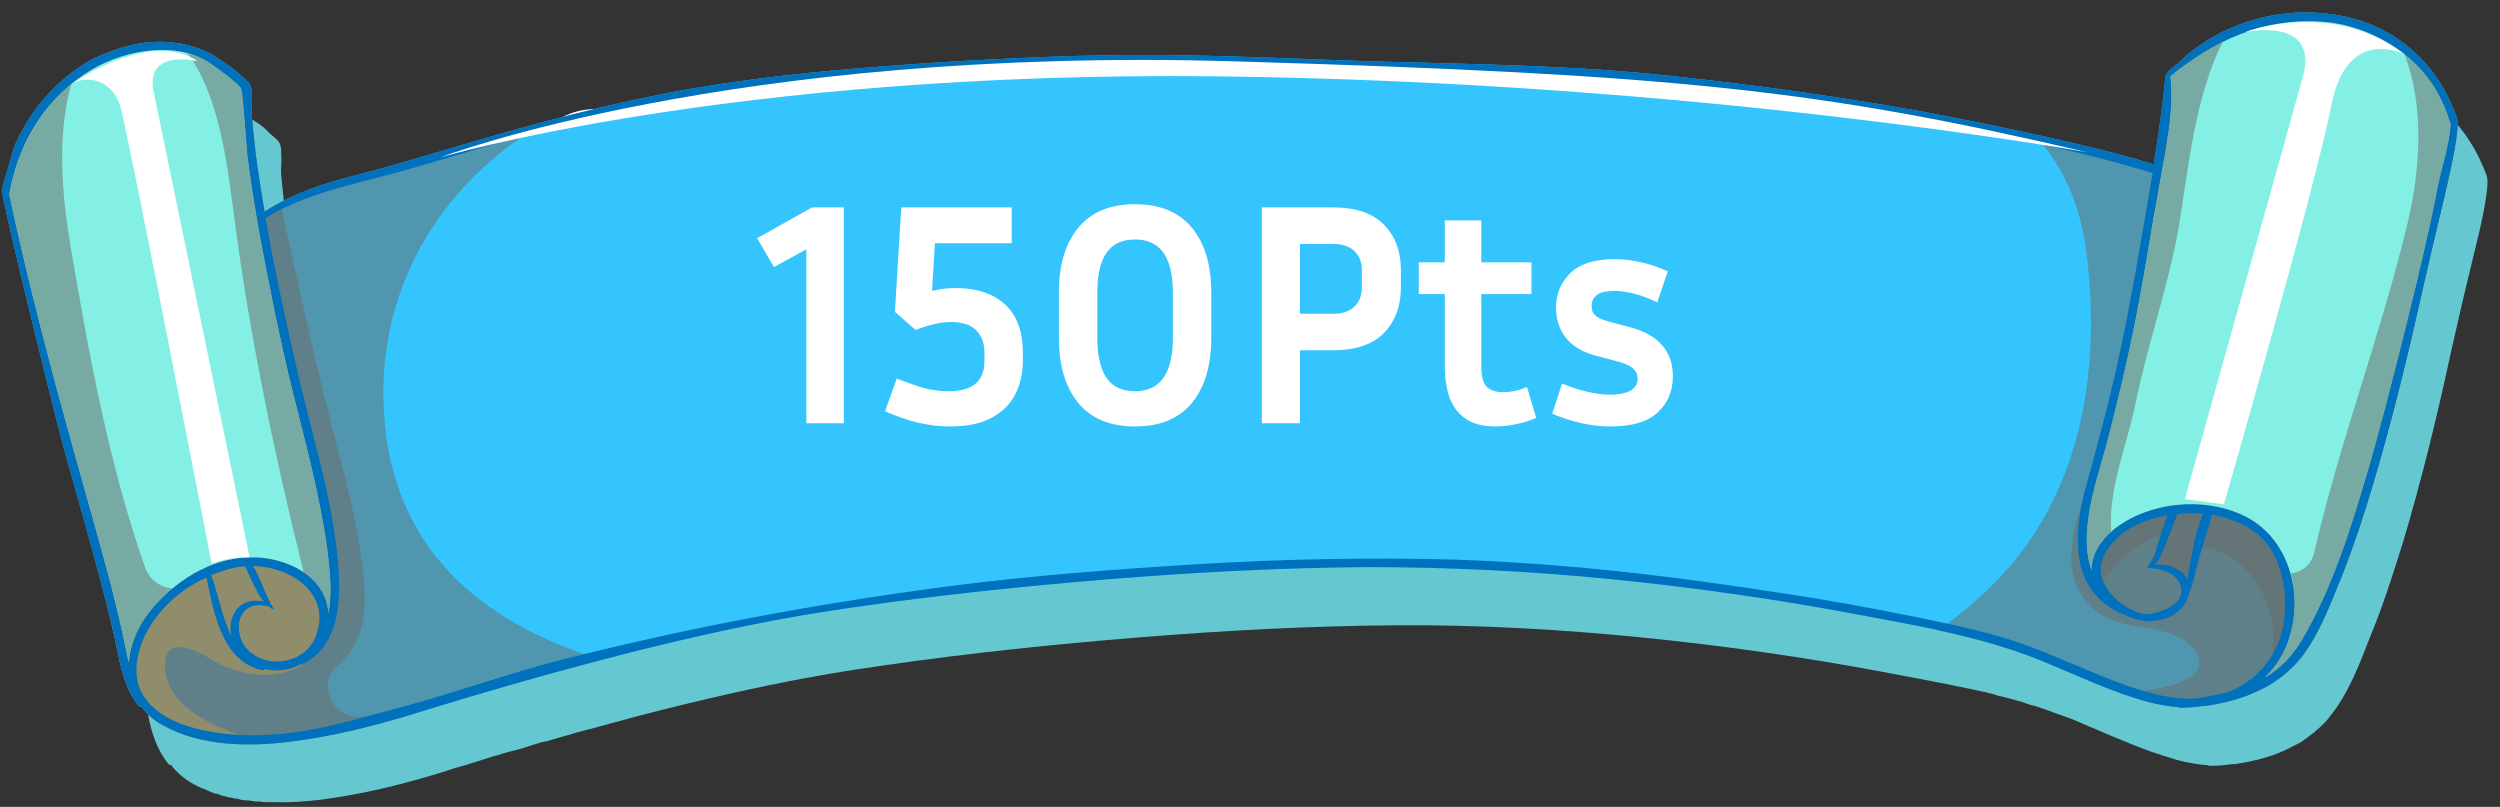 <svg width="189" height="61" viewBox="0 0 189 61" fill="none" xmlns="http://www.w3.org/2000/svg">
<rect x="0" y="0" width="189" height="61" fill="#333333" stroke="none"/>
<path opacity="0.42" fill-rule="evenodd" clip-rule="evenodd" d="M45 19.923C41.913 19.923 39.435 17.31 39.435 14.087C39.435 10.864 41.913 8.252 45 8.252C48.044 8.252 50.522 10.864 50.522 14.087C50.522 17.31 48.044 19.923 45 19.923Z" fill="url(#paint0_radial_581_41)"/>
<path fill-rule="evenodd" clip-rule="evenodd" d="M45 19.923C41.913 19.923 39.435 17.31 39.435 14.087C39.435 10.864 41.913 8.252 45 8.252C48.044 8.252 50.522 10.864 50.522 14.087C50.522 17.31 48.044 19.923 45 19.923ZM49.522 14.61C49.522 12.04 47.565 9.95 45.087 9.95C42.652 9.95 40.696 12.04 40.696 14.61C40.696 17.179 42.652 19.269 45.087 19.269C47.565 19.269 49.522 17.179 49.522 14.61Z" fill="white"/>
<g style="mix-blend-mode:hard-light">
<path d="M48.304 9.776C49.261 10.69 49.565 11.997 48.956 12.65C48.348 13.347 47.087 13.129 46.174 12.214C45.217 11.3 44.913 9.994 45.522 9.297C46.13 8.644 47.348 8.818 48.304 9.776Z" fill="white"/>
</g>
<g style="mix-blend-mode:multiply" opacity="0.37">
<path d="M7.826 24.582C8.348 26.977 9 29.373 9.696 31.724C10.696 34.903 11.826 38.039 13.043 41.131C12.913 39.563 12.696 37.995 12.435 36.471C12.174 34.555 11.87 32.639 11.652 30.723C11.391 28.806 11.217 26.89 11.174 24.931C11.174 24.553 11.174 24.176 11.174 23.798C10.087 24.103 8.957 24.408 7.826 24.582Z" fill="#6C6C65"/>
</g>
<g style="mix-blend-mode:multiply" opacity="0.37">
<path d="M73.696 30.287C73.957 33.815 74.304 37.342 75 40.826C75.783 39.04 76.348 37.168 76.739 35.252C77.565 31.55 77.87 27.805 78.348 24.06C78.493 22.898 78.652 21.737 78.826 20.576C77.783 20.431 76.754 20.256 75.739 20.053H72.957C73.304 23.45 73.478 26.847 73.696 30.287Z" fill="#6C6C65"/>
</g>
<g style="mix-blend-mode:multiply" opacity="0.37">
<path d="M137.652 23.363C137.783 26.063 137.826 28.763 137.913 31.463C138 34.163 138.087 36.863 138.261 39.563C138.435 41.914 138.652 44.266 139.087 46.618C139.667 44.266 140.246 41.9 140.826 39.519C142 34.773 143.13 30.026 144.087 25.235C144.319 24.074 144.536 22.913 144.739 21.752C144.13 21.665 143.522 21.577 142.913 21.49C141.116 21.258 139.319 21.113 137.522 21.055C137.58 21.839 137.623 22.608 137.652 23.363Z" fill="#6C6C65"/>
</g>
<path d="M130.739 36.819C133.174 37.255 135.739 37.516 138.13 36.863C140.217 36.297 142.174 35.208 144.348 34.816C144.406 34.816 144.464 34.802 144.522 34.773C142.565 34.468 140.565 34.119 138.609 33.858C135.652 33.466 132.696 33.292 129.696 33.466C126.13 33.684 122.565 34.163 119 34.511C122.957 35.077 126.783 36.123 130.739 36.819Z" fill="#828078"/>
<g style="mix-blend-mode:multiply">
<path d="M188 13.303C186.435 8.992 182.957 5.9 178 5.421C174.522 5.029 170.739 6.074 168 8.208C167.855 8.324 167.71 8.44 167.565 8.556C167.42 8.673 167.29 8.789 167.174 8.905C167.087 8.992 167.014 9.065 166.957 9.123C166.565 9.471 166 9.776 165.913 10.342C165.739 12.519 165.435 14.653 165.087 16.831C162.261 15.916 159.348 15.306 156.478 14.653C156.333 14.624 156.188 14.595 156.043 14.566C153.058 13.898 150.058 13.289 147.043 12.737C140.87 11.648 134.609 10.777 128.391 10.124C122.043 9.427 115.696 9.297 109.261 9.123C102.783 8.948 96.348 8.6 89.87 8.556C83.826 8.469 77.826 8.818 71.826 9.21C66 9.602 60.13 10.124 54.391 11.126C49.652 11.953 45.044 13.129 40.435 14.435C40.261 14.464 40.087 14.508 39.913 14.566C38.956 14.827 38 15.103 37.044 15.393C34.391 16.177 31.783 16.961 29.087 17.658C26.913 18.224 24.783 18.877 22.87 20.01C22.638 20.126 22.42 20.256 22.217 20.402C22.015 19.211 21.826 18.021 21.652 16.831C21.478 15.655 21.391 14.435 21.261 13.26C21.217 12.737 21.304 12.171 21.261 11.648C21.261 11.387 21.261 11.082 21.13 10.821C21 10.516 20.478 10.211 20.261 9.95C19.87 9.515 19.348 9.21 18.87 8.905C18.174 8.426 17.391 8.077 16.609 7.86C14.913 7.424 13.174 7.468 11.522 7.947C10.609 8.252 9.696 8.6 8.913 9.035C7.217 10.037 5.739 11.431 4.652 13.042C4.13 13.826 3.609 14.697 3.304 15.611C3.13 16.047 3 16.526 2.913 16.961C2.696 17.702 2.304 18.485 2.435 19.226C2.913 21.752 6.174 35.077 7.174 38.561C8.13 42.176 9.174 45.747 10.13 49.318C10.159 49.55 10.203 49.768 10.261 49.971C10.435 50.61 10.594 51.263 10.739 51.931C10.884 52.598 11.029 53.266 11.174 53.934C11.435 55.327 11.826 56.634 12.739 57.766C12.783 57.81 12.826 57.853 12.913 57.81C13.348 58.376 13.913 58.898 14.652 59.29C14.826 59.377 15 59.465 15.174 59.552C15.203 59.581 15.246 59.595 15.304 59.595C15.449 59.653 15.58 59.711 15.696 59.769C15.754 59.798 15.826 59.827 15.913 59.856C16 59.886 16.101 59.929 16.217 59.987C16.304 59.987 16.391 60.002 16.478 60.031C16.565 60.06 16.667 60.103 16.783 60.161C16.87 60.161 16.956 60.176 17.044 60.205C17.159 60.234 17.261 60.263 17.348 60.292C17.435 60.292 17.522 60.306 17.609 60.336C17.725 60.364 17.841 60.379 17.956 60.379C18.044 60.408 18.13 60.437 18.217 60.466C18.304 60.466 18.406 60.481 18.522 60.51C18.609 60.51 18.71 60.51 18.826 60.51C18.913 60.539 19 60.553 19.087 60.553C19.203 60.582 19.304 60.597 19.391 60.597C19.478 60.597 19.58 60.597 19.696 60.597C19.783 60.626 19.884 60.64 20 60.64C20.087 60.64 20.159 60.64 20.217 60.64C20.362 60.64 20.493 60.64 20.609 60.64C20.667 60.64 20.71 60.64 20.739 60.64C21.913 60.684 23.087 60.597 24.174 60.466C27.304 60.074 30.304 59.334 33.304 58.419C33.971 58.187 34.638 57.984 35.304 57.81C35.536 57.723 35.768 57.65 36 57.592C36.435 57.447 36.841 57.316 37.217 57.2C37.478 57.142 37.725 57.069 37.956 56.982C38.333 56.866 38.725 56.764 39.13 56.677C39.304 56.619 39.493 56.561 39.696 56.503C40.13 56.358 40.551 56.227 40.956 56.111C41.101 56.082 41.246 56.053 41.391 56.024C41.855 55.879 42.304 55.748 42.739 55.632C42.855 55.603 42.956 55.574 43.044 55.545C43.507 55.4 43.971 55.269 44.435 55.153C44.522 55.124 44.594 55.11 44.652 55.11C45.145 54.965 45.623 54.834 46.087 54.718C46.116 54.689 46.159 54.674 46.217 54.674C46.71 54.558 47.188 54.427 47.652 54.282C58.956 51.321 64.696 50.624 67 50.276C73.391 49.361 79.696 48.708 86.13 48.185C92.609 47.663 99.087 47.315 105.609 47.271C111.739 47.227 117.913 47.576 124.043 48.185C130.174 48.795 136.304 49.666 142.348 50.798C144.696 51.234 147 51.669 149.261 52.148C149.377 52.177 149.507 52.206 149.652 52.236C149.797 52.264 149.942 52.294 150.087 52.323C150.261 52.381 150.435 52.424 150.609 52.453C150.725 52.482 150.855 52.526 151 52.584C151.174 52.613 151.362 52.656 151.565 52.715C151.681 52.743 151.797 52.773 151.913 52.802C152.116 52.86 152.319 52.918 152.522 52.976C152.638 53.005 152.754 53.034 152.87 53.063C153.072 53.15 153.275 53.223 153.478 53.281C153.594 53.31 153.71 53.339 153.826 53.368C154.029 53.426 154.246 53.498 154.478 53.586C154.565 53.614 154.652 53.644 154.739 53.673C154.971 53.76 155.203 53.847 155.435 53.934C155.522 53.963 155.609 53.992 155.696 54.021C156.014 54.137 156.333 54.253 156.652 54.369C158.609 55.197 160.565 56.068 162.565 56.808C163.261 57.04 163.942 57.258 164.609 57.461C165.391 57.664 166.159 57.795 166.913 57.853C166.971 57.882 167.029 57.897 167.087 57.897C167.638 57.897 168.188 57.853 168.739 57.766C168.797 57.766 168.87 57.766 168.957 57.766C170.478 57.548 172 57.156 173.348 56.416C173.464 56.358 173.58 56.3 173.696 56.242C173.725 56.213 173.754 56.198 173.783 56.198C173.87 56.14 173.971 56.082 174.087 56.024C174.116 55.995 174.145 55.966 174.174 55.937C174.261 55.879 174.348 55.821 174.435 55.763C174.493 55.705 174.551 55.661 174.609 55.632C174.667 55.574 174.739 55.516 174.826 55.458C174.884 55.429 174.942 55.386 175 55.327C175.058 55.269 175.116 55.211 175.174 55.153C175.261 55.095 175.333 55.037 175.391 54.979C175.449 54.921 175.507 54.863 175.565 54.805C175.623 54.747 175.696 54.674 175.783 54.587C175.812 54.558 175.855 54.514 175.913 54.456C176 54.34 176.101 54.21 176.217 54.065C177.609 52.323 178.435 50.058 179.217 48.055C180.174 45.747 180.913 43.395 181.652 41.044C183.087 36.253 184.304 31.245 185.348 26.368C185.913 23.842 186.478 21.447 187.087 18.965C187.522 17.223 188.261 14.087 188 13.303Z" fill="#65C8D0"/>
</g>
<path d="M185.739 8.905C184.217 4.594 180.739 1.502 175.783 1.023C172.261 0.631 168.522 1.676 165.783 3.81C165.406 4.1 165.058 4.405 164.739 4.724C164.348 5.073 163.739 5.377 163.696 5.944C163.478 8.121 163.174 10.255 162.826 12.432C160.043 11.561 157.13 10.908 154.261 10.255C151.101 9.558 147.942 8.919 144.783 8.339C138.652 7.25 132.391 6.379 126.174 5.726C119.783 5.029 113.435 4.898 107.043 4.724C100.565 4.594 94.087 4.202 87.609 4.158C81.609 4.115 75.609 4.419 69.609 4.811C63.783 5.203 57.913 5.726 52.13 6.727C46.261 7.773 40.522 9.297 34.826 10.995C32.174 11.779 29.565 12.563 26.87 13.26C24.435 13.869 22.087 14.653 20 16.003C19.797 14.813 19.609 13.623 19.435 12.432C19.261 11.257 19.174 10.081 19.044 8.905C18.956 8.339 19.087 7.773 19.044 7.25C19.044 6.989 19.044 6.684 18.913 6.423C18.783 6.118 18.261 5.813 18.044 5.552C17.609 5.16 17.13 4.855 16.609 4.506C15.957 4.027 15.174 3.679 14.391 3.461C12.696 3.026 10.957 3.069 9.261 3.592C8.391 3.853 7.478 4.202 6.696 4.637C5 5.639 3.522 7.032 2.435 8.644C1.87 9.471 1.391 10.298 1.043 11.213C0.913 11.648 0.783 12.127 0.652 12.563C0.478 13.303 0.043 14.087 0.217 14.827C0.696 17.353 3.957 30.679 4.913 34.206C5.913 37.777 6.957 41.348 7.87 44.919C8.275 46.458 8.638 47.997 8.957 49.535C9.217 50.929 9.609 52.236 10.478 53.368C10.565 53.455 10.609 53.455 10.696 53.411C11.087 53.977 11.652 54.5 12.435 54.892C15.217 56.416 18.826 56.46 21.956 56.068C25.044 55.676 28.087 54.935 31.087 54.021C52.217 47.489 61.652 46.356 64.783 45.877C71.174 44.963 77.478 44.31 83.87 43.787C90.348 43.264 96.87 42.916 103.391 42.873C109.522 42.873 115.696 43.177 121.826 43.787C127.957 44.397 134.087 45.268 140.13 46.4C145.043 47.315 149.783 48.098 154.391 49.971C157.043 51.06 159.652 52.323 162.391 53.063C163.174 53.266 163.942 53.397 164.696 53.455C164.725 53.484 164.783 53.498 164.87 53.498C165.42 53.498 165.971 53.455 166.522 53.368C166.58 53.368 166.638 53.368 166.696 53.368C169.522 52.976 172.217 51.931 174 49.666C175.348 47.924 176.174 45.66 177 43.657C177.913 41.348 178.696 38.997 179.391 36.645C180.826 31.855 182.043 26.847 183.13 21.969C183.696 19.487 184.261 17.092 184.87 14.566C185.261 12.824 186 9.689 185.739 8.905Z" fill="#34C5FE"/>
<g style="mix-blend-mode:multiply" opacity="0.52">
<path d="M29.13 32.377C28.217 24.06 31.565 16.308 38.435 11.082C39.304 10.444 40.203 9.819 41.13 9.21C39.014 9.79 36.913 10.386 34.826 10.995C32.174 11.779 29.565 12.563 26.87 13.26C24.435 13.869 22.087 14.653 20 16.003C19.797 14.813 19.609 13.623 19.435 12.432C19.261 11.257 19.174 10.081 19.044 8.905C18.956 8.339 19.087 7.773 19.044 7.25C19.044 6.989 19.044 6.684 18.913 6.423C18.783 6.118 18.261 5.813 18.044 5.552C17.609 5.16 17.13 4.855 16.609 4.506C15.957 4.027 15.174 3.679 14.391 3.461C12.696 3.026 10.957 3.069 9.261 3.592C8.391 3.853 7.478 4.202 6.696 4.637C5 5.639 3.522 7.032 2.435 8.644C1.87 9.471 1.391 10.298 1.043 11.213C0.913 11.648 0.783 12.127 0.652 12.563C0.478 13.303 0.043 14.087 0.217 14.827C0.696 17.353 3.957 30.679 4.913 34.206C5.913 37.777 6.957 41.348 7.87 44.919C8.275 46.458 8.638 47.997 8.957 49.535C9.217 50.929 9.609 52.236 10.478 53.368C10.565 53.455 10.609 53.455 10.696 53.411C11.087 53.977 11.652 54.5 12.435 54.892C15.217 56.416 18.826 56.46 21.956 56.068C25.044 55.676 28.087 54.935 31.087 54.021C36.652 52.279 41.391 50.929 45.478 49.884C37 47.271 30.174 42.132 29.13 32.377Z" fill="#6C6C65"/>
</g>
<g style="mix-blend-mode:multiply" opacity="0.52">
<path d="M27.13 54.195C25.13 54.282 23.956 51.669 25.478 50.363C27.826 48.36 27.739 45.616 27.391 42.742C26.956 39.258 26.044 35.818 25.13 32.377C23.652 26.716 22.478 21.011 21.174 15.306C20.768 15.51 20.377 15.742 20 16.003C19.797 14.813 19.609 13.623 19.435 12.432C19.261 11.257 19.174 10.081 19.044 8.905C18.956 8.339 19.087 7.773 19.044 7.25C19.044 6.989 19.044 6.684 18.913 6.423C18.783 6.118 18.261 5.813 18.044 5.552C17.609 5.16 17.13 4.855 16.609 4.506C15.957 4.027 15.174 3.679 14.391 3.461C12.696 3.026 10.957 3.069 9.261 3.592C8.391 3.853 7.478 4.202 6.696 4.637C5 5.639 3.522 7.032 2.435 8.644C1.87 9.471 1.391 10.298 1.043 11.213C0.913 11.648 0.783 12.127 0.652 12.563C0.478 13.303 0.043 14.087 0.217 14.827C0.696 17.353 3.957 30.679 4.913 34.206C5.913 37.777 6.957 41.348 7.87 44.919C8.275 46.458 8.638 47.997 8.957 49.535C9.217 50.929 9.609 52.236 10.478 53.368C10.565 53.455 10.609 53.455 10.696 53.411C11.087 53.977 11.652 54.5 12.435 54.892C15.217 56.416 18.826 56.46 21.956 56.068C25.044 55.676 28.087 54.935 31.087 54.021C31.261 53.963 31.42 53.905 31.565 53.847C30.087 54.021 28.609 54.137 27.13 54.195Z" fill="#6C6C65"/>
</g>
<g style="mix-blend-mode:multiply" opacity="0.4">
<path d="M16.913 55.11C14.696 54.195 12.348 52.671 12.478 50.102C12.565 47.924 15.043 49.274 16.044 49.884C18.87 51.582 22.913 51.582 24.565 48.403C25.87 45.965 25.261 42.785 23.044 41C21.217 39.476 18.696 39.084 16.348 39.519C12.913 40.216 9.391 42.437 8.043 45.573C8.362 46.879 8.667 48.2 8.957 49.535C9.217 50.929 9.609 52.236 10.478 53.368C10.565 53.455 10.609 53.455 10.696 53.411C11.087 53.977 11.652 54.5 12.435 54.892C15 56.285 18.304 56.416 21.217 56.155C19.739 56.024 18.261 55.719 16.913 55.11Z" fill="#DAA044"/>
</g>
<g style="mix-blend-mode:multiply" opacity="0.52">
<path d="M185.739 8.905C184.217 4.594 180.739 1.502 175.783 1.023C172.261 0.631 168.522 1.676 165.783 3.81C165.406 4.1 165.058 4.405 164.739 4.724C164.348 5.073 163.739 5.377 163.696 5.944C163.478 8.121 163.174 10.255 162.826 12.432C160.043 11.561 157.13 10.908 154.261 10.255C154.087 10.226 153.928 10.197 153.783 10.168C155.957 12.476 157.217 15.481 157.652 18.529C158.826 26.847 157.739 35.948 152.043 42.698C150.435 44.571 148.565 46.226 146.478 47.663C149.174 48.229 151.826 48.926 154.391 49.971C157.043 51.06 159.652 52.323 162.391 53.063C163.174 53.266 163.942 53.397 164.696 53.455C164.725 53.484 164.783 53.498 164.87 53.498C165.42 53.498 165.971 53.455 166.522 53.368C166.58 53.368 166.638 53.368 166.696 53.368C169.522 52.976 172.217 51.931 174 49.666C175.348 47.924 176.174 45.66 177 43.657C177.913 41.348 178.696 38.997 179.391 36.645C180.826 31.855 182.043 26.847 183.13 21.969C183.696 19.487 184.261 17.092 184.87 14.566C185.261 12.824 186 9.689 185.739 8.905Z" fill="#6C6C65"/>
</g>
<g style="mix-blend-mode:multiply" opacity="0.52">
<path d="M185.739 8.905C184.217 4.594 180.739 1.502 175.783 1.023C172.261 0.631 168.522 1.676 165.783 3.81C165.493 4.042 165.203 4.289 164.913 4.55C165.13 6.335 165.565 8.165 165.609 9.994C165.609 10.298 165.217 10.69 165.087 10.952C164.797 11.532 164.551 12.127 164.348 12.737C163.957 13.869 163.652 15.045 163.435 16.265C162.043 23.102 160.217 29.939 157.913 36.558C157 39.084 155.739 42.524 157.391 45.006C158.478 46.661 159.957 47.097 161.826 47.402C163.043 47.619 164.304 47.794 165.304 48.534C166.435 49.361 166.739 50.711 165.304 51.364C163.826 52.105 162 52.279 160.348 52.41C161.014 52.642 161.696 52.86 162.391 53.063C163.174 53.266 163.942 53.397 164.696 53.455C164.725 53.484 164.783 53.498 164.87 53.498C165.42 53.498 165.971 53.455 166.522 53.368C166.58 53.368 166.638 53.368 166.696 53.368C169.522 52.976 172.217 51.931 174 49.666C175.348 47.924 176.174 45.66 177 43.657C177.913 41.348 178.696 38.997 179.391 36.645C180.826 31.855 182.043 26.847 183.13 21.969C183.696 19.487 184.261 17.092 184.87 14.566C185.261 12.824 186 9.689 185.739 8.905Z" fill="#6C6C65"/>
</g>
<g style="mix-blend-mode:multiply" opacity="0.52">
<path d="M185.739 8.905C184.217 4.594 180.739 1.502 175.783 1.023C172.261 0.631 168.522 1.676 165.783 3.81C165.493 4.042 165.203 4.289 164.913 4.55C165.13 6.335 165.565 8.165 165.609 9.994C165.609 10.298 165.217 10.69 165.087 10.952C164.797 11.532 164.551 12.127 164.348 12.737C163.957 13.869 163.652 15.045 163.435 16.265C162.043 23.102 160.217 29.939 157.913 36.558C157.884 36.587 157.855 36.631 157.826 36.689C157.609 37.69 157.348 38.692 157.391 39.737C157.435 41.435 157.826 43.177 158.87 44.484C159.13 42.96 161.522 41.218 162.826 40.608C163.043 40.521 163.304 40.652 163.217 40.869C163 41.566 162.783 42.219 162.435 42.829C163.696 42.655 164.826 43.395 165.217 44.527C165.565 43.627 165.899 42.727 166.217 41.827C165.957 41.74 166 41.348 166.304 41.348C166.362 41.348 166.42 41.348 166.478 41.348C166.536 41.348 166.594 41.363 166.652 41.392C169.174 41.697 171 44.092 171.609 46.356C172.087 48.273 171.87 50.232 171.13 52.061C172.217 51.452 173.174 50.668 174 49.666C175.348 47.924 176.174 45.66 177 43.657C177.913 41.348 178.696 38.997 179.391 36.645C180.826 31.855 182.043 26.847 183.13 21.969C183.696 19.487 184.261 17.092 184.87 14.566C185.261 12.824 186 9.689 185.739 8.905Z" fill="#6C6C65"/>
</g>
<path fill-rule="evenodd" clip-rule="evenodd" d="M184.87 14.566C184.261 17.092 183.696 19.487 183.13 21.969C182.043 26.847 180.826 31.855 179.391 36.645C178.696 38.997 177.913 41.348 177 43.657C176.174 45.66 175.348 47.924 174 49.666C172.217 51.931 169.522 52.976 166.696 53.368C166.638 53.368 166.58 53.368 166.522 53.368C165.971 53.455 165.42 53.498 164.87 53.498C164.783 53.498 164.725 53.484 164.696 53.455C163.942 53.397 163.174 53.266 162.391 53.063C159.652 52.323 157.043 51.06 154.391 49.971C149.783 48.098 145.043 47.315 140.13 46.4C134.087 45.268 127.957 44.397 121.826 43.787C115.696 43.177 109.522 42.873 103.391 42.873C96.87 42.916 90.348 43.264 83.87 43.787C77.478 44.31 71.174 44.963 64.783 45.877C61.652 46.356 52.217 47.489 31.087 54.021C28.087 54.935 25.044 55.676 21.956 56.068C18.826 56.46 15.217 56.416 12.435 54.892C11.652 54.5 11.087 53.977 10.696 53.411C10.609 53.455 10.565 53.455 10.478 53.368C9.609 52.236 9.217 50.929 8.957 49.535C8.638 47.997 8.275 46.458 7.87 44.919C6.957 41.348 5.913 37.777 4.913 34.206C3.957 30.679 0.696 17.353 0.217 14.827C0.043 14.087 0.478 13.303 0.652 12.563C0.783 12.127 0.913 11.648 1.043 11.213C1.391 10.298 1.87 9.471 2.435 8.644C3.522 7.032 5 5.639 6.696 4.637C7.478 4.202 8.391 3.853 9.261 3.592C10.957 3.069 12.696 3.026 14.391 3.461C15.174 3.679 15.957 4.027 16.609 4.506C17.13 4.855 17.609 5.16 18.044 5.552C18.261 5.813 18.783 6.118 18.913 6.423C19.044 6.684 19.044 6.989 19.044 7.25C19.087 7.773 18.956 8.339 19.044 8.905C19.174 10.081 19.261 11.257 19.435 12.432C19.609 13.623 19.797 14.813 20 16.003C22.087 14.653 24.435 13.869 26.87 13.26C29.565 12.563 32.174 11.779 34.826 10.995C40.522 9.297 46.261 7.773 52.13 6.727C57.913 5.726 63.783 5.203 69.609 4.811C75.609 4.419 81.609 4.115 87.609 4.158C94.087 4.202 100.565 4.594 107.043 4.724C113.435 4.898 119.783 5.029 126.174 5.726C132.391 6.379 138.652 7.25 144.783 8.339C147.942 8.919 151.101 9.558 154.261 10.255C157.13 10.908 160.043 11.561 162.826 12.432C163.174 10.255 163.478 8.121 163.696 5.944C163.739 5.377 164.348 5.073 164.739 4.724C165.058 4.405 165.406 4.1 165.783 3.81C168.522 1.676 172.261 0.631 175.783 1.023C180.739 1.502 184.217 4.594 185.739 8.905C186 9.689 185.261 12.824 184.87 14.566ZM9.739 50.058C9.826 48.752 10.391 47.358 11.348 46.182C13.13 44.005 15.87 42.176 18.87 42.132C21.609 42.045 24.652 43.569 24.826 46.313C25.13 44.745 24.913 43.003 24.739 41.523C24.174 37.429 23.087 33.466 22.087 29.46C21.13 25.54 20.348 21.621 19.609 17.658C19.261 15.698 18.956 13.739 18.696 11.779C18.609 10.821 18.348 6.945 18.217 6.684C18 6.292 16.478 5.203 16.044 4.898C13.304 2.895 8.913 3.853 6.348 5.639C3.13 7.816 1.348 11.082 0.696 14.697C2.087 21.186 3.783 27.631 5.565 34.032C6.522 37.473 7.522 40.913 8.435 44.397C8.826 45.965 9.217 47.532 9.522 49.1C9.58 49.419 9.652 49.739 9.739 50.058ZM172.696 46.748C172.913 44.832 172.565 42.35 171.13 40.826C170.13 39.781 168.696 39.171 167.217 38.91C166.913 40.216 166.391 41.523 166.087 42.829C165.913 43.482 165.783 44.223 165.478 44.876C165.304 45.921 164.217 46.792 163.13 46.879C162.391 47.053 161.565 46.923 160.87 46.574C158.87 45.921 157.435 44.266 157.174 42.089C156.913 40.173 157.261 38.3 157.783 36.471C158.304 34.511 158.87 32.552 159.348 30.592C160.348 26.585 161.13 22.492 161.826 18.398C162.13 16.657 162.435 14.871 162.739 13.085C157.348 11.431 151.696 10.298 146.13 9.253C140.391 8.208 134.609 7.381 128.826 6.684C123.043 6.031 117.174 5.508 111.304 5.465C105.478 5.421 99.652 5.116 93.87 4.942C87.391 4.724 80.957 4.855 74.522 5.16C68.087 5.508 61.652 5.9 55.304 6.858C49.044 7.773 42.87 9.297 36.826 11.039C33.87 11.91 31 12.824 28 13.565C25.304 14.261 22.478 15.002 20.087 16.482C20.232 17.295 20.377 18.108 20.522 18.921C21.348 23.145 22.261 27.282 23.304 31.419C24.304 35.339 25.391 39.345 25.609 43.395C25.739 45.877 25.478 48.969 22.826 50.232C22.797 50.232 22.754 50.232 22.696 50.232C21.913 50.668 20.956 50.798 20 50.581C20 50.624 19.956 50.668 19.87 50.668C16.739 50.058 16.13 46.139 15.609 43.657C13.391 44.658 11.522 46.487 10.696 48.664C10.261 49.884 10.087 51.321 10.783 52.497C11.696 54.021 13.435 54.761 15.13 55.153C18.174 55.85 21.261 55.632 24.261 55.023C26.174 54.631 28 54.065 29.87 53.586C33.783 52.584 38.478 50.886 42.435 49.884C52.261 47.402 61.391 45.703 71.478 44.353C77.783 43.526 84.174 43.047 90.478 42.655C97 42.263 103.522 42.132 110 42.306C116.391 42.524 122.696 43.134 129 44.005C130.884 44.266 132.768 44.542 134.652 44.832C137.913 45.311 141.217 45.921 144.478 46.574C147.174 47.14 149.913 47.663 152.478 48.534C155 49.405 157.391 50.537 159.87 51.495C161.826 52.236 164 52.932 166.087 52.802C166.826 52.671 167.565 52.54 168.261 52.366C168.551 52.279 168.841 52.163 169.13 52.018C171.174 50.929 172.478 48.969 172.696 46.748ZM19 49.361C20.609 50.624 23.174 49.971 23.87 48.098C25.087 44.919 22.087 42.873 19.13 42.785C19.739 43.787 20.044 44.963 20.652 45.965C20.696 46.008 20.652 46.052 20.565 46.052C20.478 45.965 20.391 45.892 20.304 45.834C20.275 45.834 20.246 45.834 20.217 45.834C17.783 45.224 17.435 48.185 19 49.361ZM19.956 45.486C19.696 45.181 19.478 44.876 19.348 44.527C19.087 44.005 18.739 43.395 18.565 42.829C18.275 42.829 17.985 42.858 17.696 42.916C17.116 43.061 16.536 43.25 15.957 43.482C16.435 44.702 16.652 46.008 17.13 47.227C17.246 47.547 17.362 47.852 17.478 48.142C17.174 46.618 18.044 45.05 19.956 45.486ZM185.261 9.384C184.522 6.945 183.304 5.116 181.087 3.592C179.391 2.46 177.391 1.719 175.304 1.632C171 1.371 167.261 3.156 164.087 5.769C164.304 7.598 164.043 9.471 163.739 11.3C163.391 13.26 163.043 15.176 162.696 17.136C162.087 20.881 161.435 24.582 160.565 28.284C160.13 30.171 159.667 32.044 159.174 33.902C158.652 35.774 158 37.734 157.826 39.65C157.696 40.782 157.739 42.045 158.13 43.134C158.087 41.914 158.826 40.826 159.783 40.042C162.391 37.952 166.522 37.516 169.565 38.953C172.957 40.521 174.13 44.702 173.13 48.011C172.783 49.318 172.087 50.363 171.217 51.234C172.391 50.537 173.304 49.579 174 48.403C176.348 44.44 177.739 39.868 179.043 35.469C180.348 31.027 183.348 19.095 184.174 14.697C184.478 12.911 185.174 11.039 185.261 9.384ZM163.609 41.435C163.435 41.827 163.261 42.35 162.913 42.698C163.87 42.611 164.913 42.96 165.348 43.743C165.696 42.132 165.87 40.39 166.565 38.823C166.362 38.823 166.174 38.823 166 38.823C165.536 38.794 165.072 38.808 164.609 38.866C164.261 39.737 163.957 40.608 163.609 41.435ZM163.87 38.953C162.609 39.171 161.391 39.606 160.435 40.347C159.217 41.348 158.261 42.829 159.174 44.31C159.783 45.355 161 46.269 162.261 46.444C163.348 46.356 165.261 45.66 164.87 44.31C164.565 43.352 163.478 42.96 162.478 42.96C162.391 42.96 162.348 42.873 162.391 42.785C162.391 42.757 162.406 42.727 162.435 42.698C162.957 42.176 163.087 41.218 163.304 40.565C163.478 40.042 163.652 39.476 163.87 38.953Z" fill="#0071BC"/>
<path d="M9.522 49.1C9.217 47.532 8.826 45.965 8.435 44.397C7.522 40.913 6.522 37.473 5.565 34.032C3.783 27.631 2.087 21.186 0.696 14.697C1.348 11.082 3.13 7.816 6.348 5.639C8.913 3.853 13.304 2.895 16.044 4.898C16.478 5.203 18 6.292 18.217 6.684C18.348 6.945 18.609 10.821 18.696 11.779C18.956 13.739 19.261 15.698 19.609 17.658C20.348 21.621 21.13 25.54 22.087 29.46C23.087 33.466 24.174 37.429 24.739 41.523C24.913 43.003 25.13 44.745 24.826 46.313C24.652 43.569 21.609 42.045 18.87 42.132C15.87 42.176 13.13 44.005 11.348 46.182C10.391 47.358 9.826 48.752 9.739 50.058C9.652 49.739 9.58 49.419 9.522 49.1Z" fill="#84EFE5"/>
<path d="M184.174 14.697C183.348 19.095 180.348 31.027 179.043 35.469C177.739 39.868 176.348 44.44 174 48.403C173.304 49.579 172.391 50.537 171.217 51.234C172.087 50.363 172.783 49.318 173.13 48.011C174.13 44.702 172.957 40.521 169.565 38.953C166.522 37.516 162.391 37.952 159.783 40.042C158.826 40.826 158.087 41.914 158.13 43.134C157.739 42.045 157.696 40.782 157.826 39.65C158 37.734 158.652 35.774 159.174 33.902C159.667 32.044 160.13 30.171 160.565 28.284C161.435 24.582 162.087 20.881 162.696 17.136C163.043 15.176 163.391 13.26 163.739 11.3C164.043 9.471 164.304 7.598 164.087 5.769C167.261 3.156 171 1.371 175.304 1.632C177.391 1.719 179.391 2.46 181.087 3.592C183.304 5.116 184.522 6.945 185.261 9.384C185.174 11.039 184.478 12.911 184.174 14.697Z" fill="#84EFE5"/>
<g style="mix-blend-mode:multiply" opacity="0.52">
<path d="M10.957 42.873C8.217 35.034 6.739 26.847 5.348 18.703C4.652 14.523 4.304 10.255 5.391 6.335C2.783 8.513 1.304 11.474 0.696 14.697C2.087 21.186 3.783 27.631 5.565 34.032C6.522 37.473 7.522 40.913 8.435 44.397C8.826 45.965 9.217 47.532 9.522 49.1C9.58 49.419 9.652 49.739 9.739 50.058C9.826 48.752 10.391 47.358 11.348 46.182C11.87 45.573 12.435 45.007 13.043 44.484C12.087 44.397 11.304 43.831 10.957 42.873Z" fill="#6C6C65"/>
</g>
<g style="mix-blend-mode:multiply" opacity="0.52">
<path d="M24.739 41.523C24.174 37.429 23.087 33.466 22.087 29.46C21.13 25.54 20.348 21.621 19.609 17.658C19.261 15.698 18.956 13.739 18.696 11.779C18.609 10.821 18.348 6.945 18.217 6.684C18 6.292 16.478 5.203 16.044 4.898C15.478 4.463 14.826 4.202 14.174 4.027C16.739 7.424 17.261 13.216 17.739 16.657C18.87 25.323 20.739 34.381 22.956 43.264C24 44.005 24.739 45.007 24.826 46.313C25.13 44.745 24.913 43.003 24.739 41.523Z" fill="#6C6C65"/>
</g>
<g style="mix-blend-mode:multiply" opacity="0.52">
<path d="M161.435 30.548C162.348 26.019 163.957 21.577 164.739 17.005C165.435 12.824 165.913 7.381 168.043 3.156C166.652 3.853 165.304 4.724 164.087 5.769C164.304 7.598 164.043 9.471 163.739 11.3C163.391 13.26 163.043 15.176 162.696 17.136C162.087 20.881 161.435 24.582 160.565 28.284C160.13 30.171 159.667 32.044 159.174 33.902C158.652 35.774 158 37.734 157.826 39.65C157.696 40.782 157.739 42.045 158.13 43.134C158.087 42.002 158.739 40.956 159.609 40.173C159.348 37.037 160.87 33.423 161.435 30.548Z" fill="#6C6C65"/>
</g>
<g style="mix-blend-mode:multiply" opacity="0.52">
<path d="M181.783 4.115C183.304 8.034 182.957 12.824 182.043 16.744C180.043 25.148 176.913 33.292 174.957 41.74C174.739 42.742 174 43.264 173.174 43.352C173.609 44.876 173.565 46.531 173.13 48.011C172.783 49.318 172.087 50.363 171.217 51.234C172.391 50.537 173.304 49.579 174 48.403C176.348 44.44 177.739 39.868 179.043 35.469C180.348 31.027 183.348 19.095 184.174 14.697C184.478 12.911 185.174 11.039 185.261 9.384C184.609 7.206 183.565 5.508 181.783 4.115Z" fill="#6C6C65"/>
</g>
<path d="M11.609 6.902C10.957 3.635 14.957 4.637 14.957 4.637C11.478 2.242 5.913 6.031 5.913 6.031L5.391 6.335C6.348 5.769 8.435 5.769 9.13 8.165C9.783 10.56 16 42.611 16 42.611C17.304 42.089 18.87 42.132 18.87 42.132C18.87 42.132 12.304 10.211 11.609 6.902Z" fill="white"/>
<path d="M169.739 2.416C173.087 1.85 174.913 2.982 174.087 5.813C173.304 8.687 165.174 37.734 165.174 37.734L168.13 38.126C168.13 38.126 175.087 14 176.261 7.903C177.478 1.85 181.783 4.115 181.783 4.115C176.304 -0.11 169.739 2.416 169.739 2.416Z" fill="white"/>
<path d="M33.261 11.91C33.261 11.91 55.174 3.505 93.348 4.637C126.739 5.639 137.565 6.771 157.826 11.518C157.826 11.518 128.304 6.161 91.739 5.769C55.174 5.377 33.261 11.91 33.261 11.91Z" fill="white"/>
<path d="M57.24 18.008L61.392 15.68H63.792V32H60.96V18.848L58.512 20.192L57.24 18.008ZM67.655 23.576L68.135 15.68H76.487V18.392H70.679L70.463 21.992C71.023 21.848 71.623 21.776 72.263 21.776C73.847 21.776 75.087 22.192 75.983 23.024C76.879 23.84 77.327 25.048 77.327 26.648V27.296C77.327 28.192 77.143 29.016 76.775 29.768C76.407 30.52 75.815 31.12 74.999 31.568C74.199 32.016 73.135 32.24 71.807 32.24C71.071 32.24 70.303 32.152 69.503 31.976C68.719 31.8 67.855 31.504 66.911 31.088L67.799 28.616C68.647 28.952 69.359 29.2 69.935 29.36C70.527 29.504 71.119 29.576 71.711 29.576C72.607 29.576 73.279 29.392 73.727 29.024C74.191 28.656 74.423 28.08 74.423 27.296V26.648C74.423 25.944 74.215 25.384 73.799 24.968C73.399 24.552 72.751 24.344 71.855 24.344C71.455 24.344 71.039 24.4 70.607 24.512C70.175 24.608 69.711 24.752 69.215 24.944L67.655 23.576ZM91.572 22.112V25.544C91.572 27.624 91.084 29.264 90.108 30.464C89.132 31.648 87.7 32.24 85.812 32.24C83.924 32.24 82.492 31.648 81.516 30.464C80.54 29.264 80.052 27.624 80.052 25.544V22.112C80.052 20.032 80.54 18.4 81.516 17.216C82.492 16.032 83.924 15.44 85.812 15.44C87.7 15.44 89.132 16.032 90.108 17.216C91.084 18.4 91.572 20.032 91.572 22.112ZM88.668 22.112C88.668 19.44 87.716 18.104 85.812 18.104C84.836 18.104 84.116 18.44 83.652 19.112C83.188 19.784 82.956 20.784 82.956 22.112V25.544C82.956 26.872 83.188 27.88 83.652 28.568C84.116 29.24 84.836 29.576 85.812 29.576C87.716 29.576 88.668 28.232 88.668 25.544V22.112ZM95.397 32V15.68H100.773C102.485 15.68 103.765 16.112 104.613 16.976C105.477 17.84 105.909 18.992 105.909 20.432V21.704C105.909 23.144 105.477 24.304 104.613 25.184C103.765 26.048 102.485 26.48 100.773 26.48H98.277V32H95.397ZM100.773 18.44H98.277V23.72H100.773C101.477 23.72 102.013 23.544 102.381 23.192C102.765 22.84 102.957 22.344 102.957 21.704V20.432C102.957 19.808 102.765 19.32 102.381 18.968C102.013 18.616 101.477 18.44 100.773 18.44ZM116.138 31.592C115.722 31.784 115.242 31.936 114.698 32.048C114.154 32.176 113.602 32.24 113.042 32.24C112.114 32.24 111.37 32.048 110.81 31.664C110.25 31.28 109.842 30.744 109.586 30.056C109.346 29.368 109.226 28.584 109.226 27.704V22.232H107.258V19.832H109.226V16.664H111.986V19.832H115.778V22.232H111.986V27.704C111.986 28.44 112.122 28.952 112.394 29.24C112.682 29.512 113.09 29.648 113.618 29.648C113.874 29.648 114.146 29.624 114.434 29.576C114.738 29.512 115.074 29.408 115.442 29.264L116.138 31.592ZM121.765 29.84C122.357 29.84 122.845 29.744 123.229 29.552C123.613 29.344 123.805 29.04 123.805 28.64C123.805 28.288 123.677 28.016 123.421 27.824C123.181 27.616 122.741 27.432 122.101 27.272L120.733 26.912C119.677 26.64 118.893 26.184 118.381 25.544C117.885 24.904 117.637 24.144 117.637 23.264C117.637 22.224 117.997 21.352 118.717 20.648C119.437 19.944 120.549 19.592 122.053 19.592C122.661 19.592 123.301 19.664 123.973 19.808C124.645 19.952 125.349 20.184 126.085 20.504L125.293 22.856C124.621 22.536 124.013 22.312 123.469 22.184C122.925 22.056 122.445 21.992 122.029 21.992C120.893 21.992 120.325 22.376 120.325 23.144C120.325 23.448 120.421 23.688 120.613 23.864C120.821 24.04 121.197 24.2 121.741 24.344L123.109 24.704C124.277 25.008 125.125 25.472 125.653 26.096C126.197 26.72 126.469 27.504 126.469 28.448C126.469 29.568 126.085 30.48 125.317 31.184C124.565 31.888 123.373 32.24 121.741 32.24C120.349 32.24 118.885 31.92 117.349 31.28L118.093 29C118.845 29.304 119.525 29.52 120.133 29.648C120.741 29.776 121.285 29.84 121.765 29.84Z" fill="white"/>
<defs>
<radialGradient id="paint0_radial_581_41" cx="0" cy="0" r="1" gradientUnits="userSpaceOnUse" gradientTransform="translate(679.605 333.081) rotate(4.24) scale(141.491 148.941)">
<stop stop-color="#008586"/>
<stop offset="0.78" stop-color="#A7DBD6"/>
</radialGradient>
</defs>
</svg>

